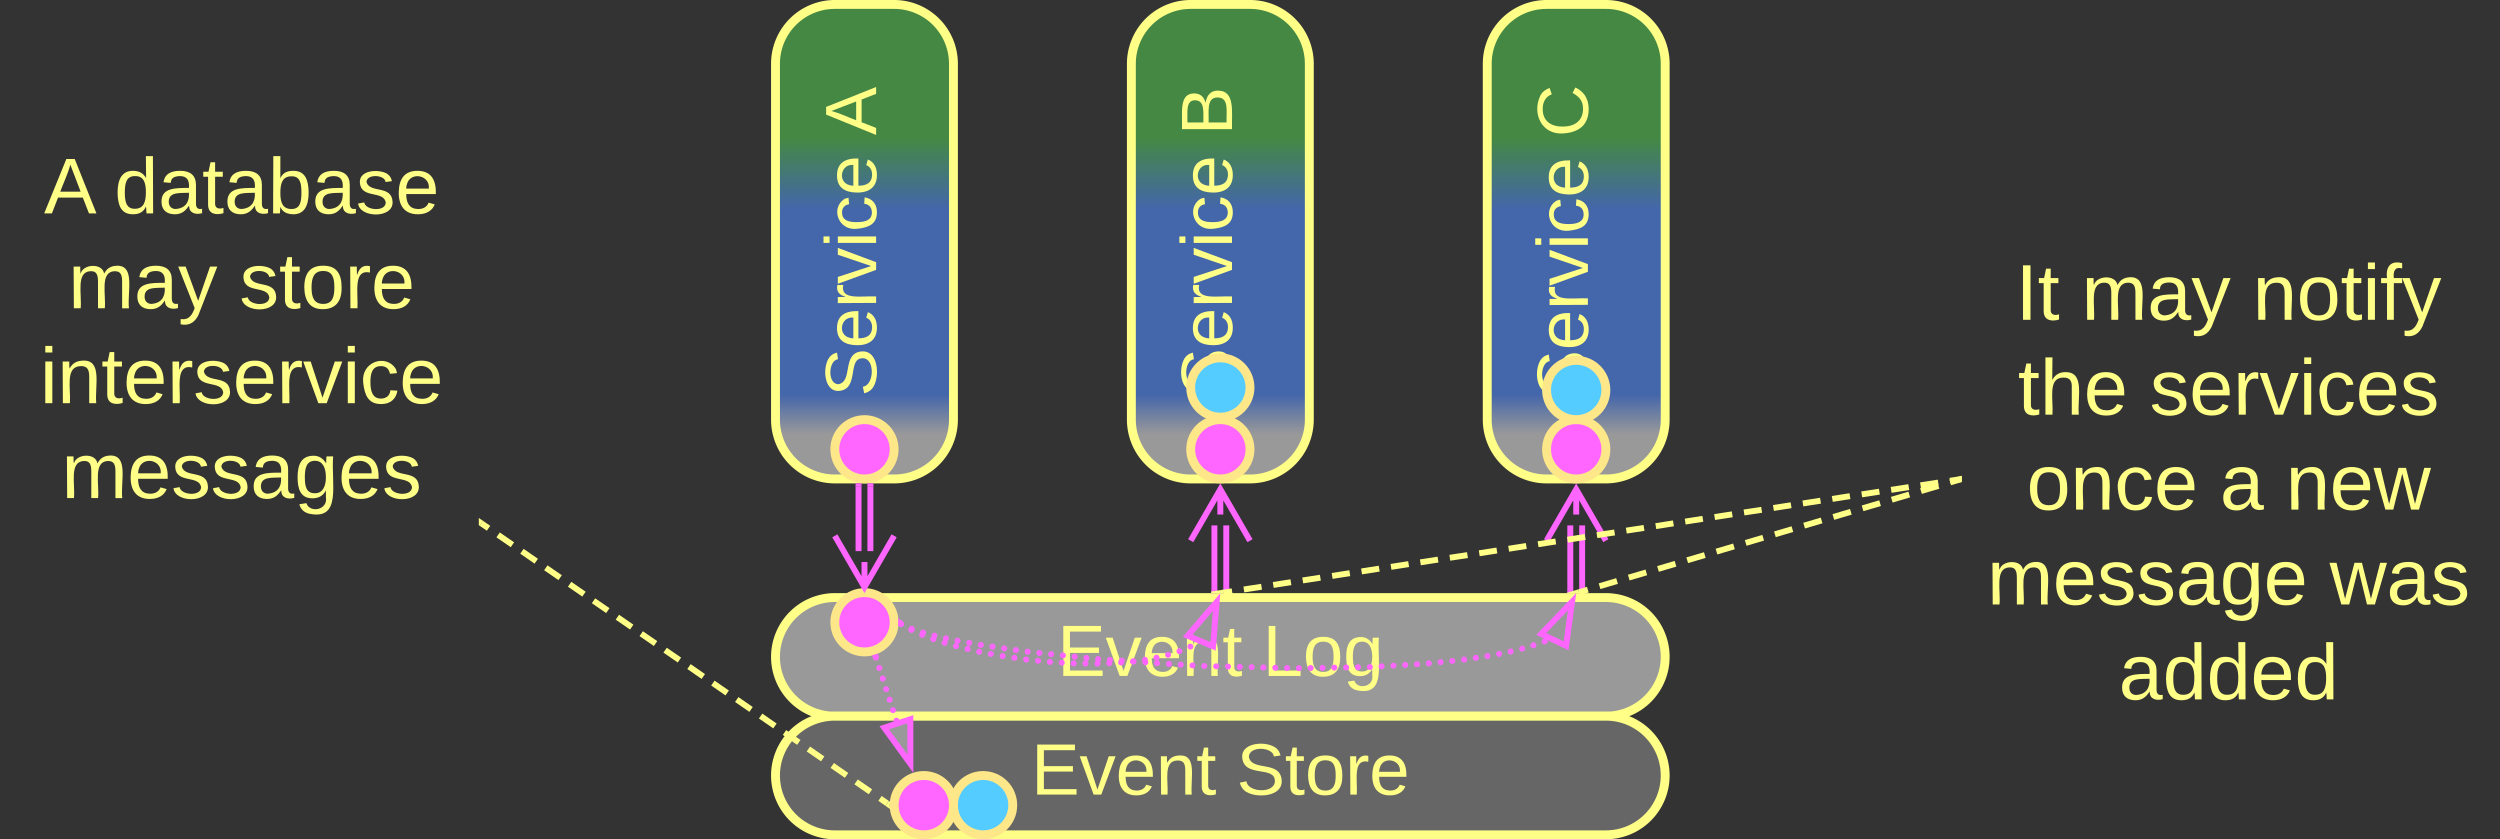 <svg xmlns="http://www.w3.org/2000/svg" xmlns:xlink="http://www.w3.org/1999/xlink" xmlns:lucid="lucid" width="843" height="283"><rect width="100%" height="100%" fill="#333333" stroke="none"/><g transform="translate(-218.5 -558.5)" lucid:page-tab-id="0_0"><path d="M480 580a20 20 0 0 1 20-20h20a20 20 0 0 1 20 20v120a20 20 0 0 1-20 20h-20a20 20 0 0 1-20-20z" stroke="#ff8" stroke-width="3" fill="url(#a)"/><use xlink:href="#b" transform="matrix(-1.8369701987210297e-16,-1,1,-1.8369701987210297e-16,485,715) translate(22.784 28.931)"/><use xlink:href="#c" transform="matrix(-1.8369701987210297e-16,-1,1,-1.8369701987210297e-16,485,715) translate(110.92 28.931)"/><path d="M600 580a20 20 0 0 1 20-20h20a20 20 0 0 1 20 20v120a20 20 0 0 1-20 20h-20a20 20 0 0 1-20-20z" stroke="#ff8" stroke-width="3" fill="url(#d)"/><use xlink:href="#b" transform="matrix(-1.8369701987210297e-16,-1,1,-1.8369701987210297e-16,605,715) translate(22.784 28.931)"/><use xlink:href="#e" transform="matrix(-1.8369701987210297e-16,-1,1,-1.8369701987210297e-16,605,715) translate(110.92 28.931)"/><path d="M720 580a20 20 0 0 1 20-20h20a20 20 0 0 1 20 20v120a20 20 0 0 1-20 20h-20a20 20 0 0 1-20-20z" stroke="#ff8" stroke-width="3" fill="url(#f)"/><use xlink:href="#b" transform="matrix(-1.8369701987210297e-16,-1,1,-1.8369701987210297e-16,725,715) translate(22.139 28.931)"/><use xlink:href="#g" transform="matrix(-1.8369701987210297e-16,-1,1,-1.8369701987210297e-16,725,715) translate(110.275 28.931)"/><path d="M752 735.66v21.84M748 735.66v21.84M740 740.82l10-17.32 10 17.32m-10-17.32v8.5" stroke="#f6f" stroke-width="2" fill="none"/><path d="M752.98 758.5H751v-1.03H753zM748.98 758.5H747v-1.03H749z" stroke="#f6f" stroke-width=".05" fill="#f6f"/><path d="M480 780a20 20 0 0 1 20-20h260a20 20 0 0 1 20 20 20 20 0 0 1-20 20H500a20 20 0 0 1-20-20z" stroke="#ff8" stroke-width="3" fill="#999"/><use xlink:href="#h" transform="matrix(1,0,0,1,485,765) translate(90.005 21.431)"/><use xlink:href="#i" transform="matrix(1,0,0,1,485,765) translate(159.264 21.431)"/><path d="M632 735.66v21.84M628 735.66v21.84M620 740.82l10-17.32 10 17.32m-10-17.32v8.5" stroke="#f6f" stroke-width="2" fill="none"/><path d="M632.98 758.5H631v-1.03H633zM628.98 758.5H627v-1.03H629z" stroke="#f6f" stroke-width=".05" fill="#f6f"/><path d="M220 606a6 6 0 0 1 6-6h148a6 6 0 0 1 6 6v129.67a6 6 0 0 1-6 6H226a6 6 0 0 1-6-6z" stroke="#ff8" stroke-opacity="0" stroke-width="3" fill="#999" fill-opacity="0"/><use xlink:href="#j" transform="matrix(1,0,0,1,225,605) translate(8.333 25.458)"/><use xlink:href="#k" transform="matrix(1,0,0,1,225,605) translate(32.037 25.458)"/><use xlink:href="#l" transform="matrix(1,0,0,1,225,605) translate(16.556 57.458)"/><use xlink:href="#m" transform="matrix(1,0,0,1,225,605) translate(74.259 57.458)"/><use xlink:href="#n" transform="matrix(1,0,0,1,225,605) translate(7 89.458)"/><use xlink:href="#o" transform="matrix(1,0,0,1,225,605) translate(14.296 121.458)"/><path d="M880 646a6 6 0 0 1 6-6h168a6 6 0 0 1 6 6v148a6 6 0 0 1-6 6H886a6 6 0 0 1-6-6z" stroke="#ff8" stroke-opacity="0" stroke-width="3" fill="#999" fill-opacity="0"/><use xlink:href="#p" transform="matrix(1,0,0,1,885,645) translate(13.222 21.333)"/><use xlink:href="#l" transform="matrix(1,0,0,1,885,645) translate(35.444 21.333)"/><use xlink:href="#q" transform="matrix(1,0,0,1,885,645) translate(93.148 21.333)"/><use xlink:href="#r" transform="matrix(1,0,0,1,885,645) translate(13.963 53.333)"/><use xlink:href="#s" transform="matrix(1,0,0,1,885,645) translate(58.407 53.333)"/><use xlink:href="#t" transform="matrix(1,0,0,1,885,645) translate(16.889 85.333)"/><use xlink:href="#u" transform="matrix(1,0,0,1,885,645) translate(82.074 85.333)"/><use xlink:href="#v" transform="matrix(1,0,0,1,885,645) translate(104.296 85.333)"/><use xlink:href="#w" transform="matrix(1,0,0,1,885,645) translate(3.593 117.333)"/><use xlink:href="#x" transform="matrix(1,0,0,1,885,645) translate(119.074 117.333)"/><use xlink:href="#y" transform="matrix(1,0,0,1,885,645) translate(47.963 149.333)"/><path d="M750.96 758.22l2.95-.88m3.96-1.17l5.9-1.75m3.95-1.16l5.92-1.75m3.94-1.16l5.9-1.75m3.95-1.18l5.93-1.75m3.94-1.17l5.9-1.75m3.95-1.17l5.9-1.75m3.95-1.16l5.9-1.75m3.95-1.17l5.9-1.75m3.96-1.17l5.9-1.75m3.95-1.17l5.9-1.74m3.95-1.16l5.9-1.76m3.95-1.16l5.9-1.75m3.96-1.17l2.94-.88" stroke="#ff8" stroke-width="2" fill="none"/><path d="M751.07 758.5h-4.2l-.02-.08 3.86-1.15zM880 721.02l-.7.2-.56-1.86 1.26-.38z" stroke="#ff8" stroke-width=".05" fill="#ff8"/><path d="M480 820a20 20 0 0 1 20-20h260a20 20 0 0 1 20 20 20 20 0 0 1-20 20H500a20 20 0 0 1-20-20z" stroke="#ff8" stroke-width="3" fill="#666"/><use xlink:href="#h" transform="matrix(1,0,0,1,485,805) translate(81.212 21.431)"/><use xlink:href="#z" transform="matrix(1,0,0,1,485,805) translate(150.471 21.431)"/><path d="M560 830c0 5.52-4.48 10-10 10s-10-4.48-10-10 4.48-10 10-10 10 4.48 10 10z" stroke="#fee789" stroke-width="3" fill="#5cf"/><path d="M520 710c0 5.52-4.48 10-10 10s-10-4.48-10-10 4.48-10 10-10 10 4.48 10 10zM520 768.33c0 5.53-4.48 10-10 10s-10-4.47-10-10c0-5.52 4.48-10 10-10s10 4.48 10 10z" stroke="#fee789" stroke-width="3" fill="#f6f"/><path d="M512 722.5v21.84M508 722.5v21.84" stroke="#f6f" stroke-width="2" fill="none"/><path d="M512.98 722.53h-1.96v-1.03H513zM508.98 722.53h-1.96v-1.03h1.96z" stroke="#f6f" stroke-width=".05" fill="#f6f"/><path d="M520 739.18l-10 17.32-10-17.32m10 17.32V748" stroke="#f6f" stroke-width="2" fill="none"/><path d="M540 830c0 5.52-4.48 10-10 10s-10-4.48-10-10 4.48-10 10-10 10 4.48 10 10z" stroke="#fee789" stroke-width="3" fill="#f6f"/><path d="M512.86 780.24a1 1 0 0 1 1-1 1 1 0 0 1 1 1 1 1 0 0 1-1 1 1 1 0 0 1-1-1v-.02m1.15 3.57v-.02a1 1 0 0 1 1-1 1 1 0 0 1 1 1 1 1 0 0 1-1 1 1 1 0 0 1-1-1m1.16 3.55a1 1 0 0 1 1-1 1 1 0 0 1 1 1 1 1 0 0 1-1 1 1 1 0 0 1-1-1v-.02m1.15 3.58a1 1 0 0 1 1-1 1 1 0 0 1 1 1 1 1 0 0 1-1 1 1 1 0 0 1-1-1v-.02m1.16 3.56a1 1 0 0 1 1-1 1 1 0 0 1 1 1 1 1 0 0 1-1 1 1 1 0 0 1-1-1m1.15 3.55a1 1 0 0 1 1-1 1 1 0 0 1 1 1 1 1 0 0 1-1 1 1 1 0 0 1-1-1v-.02m1.16 3.57a1 1 0 0 1 1-1 1 1 0 0 1 1 1 1 1 0 0 1-1 1 1 1 0 0 1-1-1v-.02" fill="#f6f"/><path d="M514.8 779.96l-1.86.6-.37-1.12 1.07-.17.8-.42z" stroke="#f6f" stroke-width=".05" fill="#f6f"/><path d="M525.47 816.03l-8.8-12.14 8.8-2.87z" stroke="#f6f" stroke-width="2" fill="#999"/><path d="M640 710c0 5.52-4.48 10-10 10s-10-4.48-10-10 4.48-10 10-10 10 4.48 10 10z" stroke="#fee789" stroke-width="3" fill="#f6f"/><path d="M640 689.17c0 5.52-4.48 10-10 10s-10-4.48-10-10c0-5.53 4.48-10 10-10s10 4.47 10 10z" stroke="#fee789" stroke-width="3" fill="#5cf"/><path d="M760 710c0 5.52-4.48 10-10 10s-10-4.48-10-10 4.48-10 10-10 10 4.48 10 10z" stroke="#fee789" stroke-width="3" fill="#f6f"/><path d="M760 690c0 5.52-4.48 10-10 10s-10-4.48-10-10 4.48-10 10-10 10 4.48 10 10z" stroke="#fee789" stroke-width="3" fill="#5cf"/><path d="M521.34 768.9a1 1 0 0 1 1-1 1 1 0 0 1 1 1 1 1 0 0 1-1 1 1 1 0 0 1-1-1m3.47 2a1 1 0 0 1 1-1 1 1 0 0 1 1 1 1 1 0 0 1-1 1 1 1 0 0 1-1-1m3.66 1.68a1 1 0 0 1 1-1 1 1 0 0 1 1 1 1 1 0 0 1-1 1 1 1 0 0 1-1-1v-.03m3.75 1.45a1 1 0 0 1 1-1 1 1 0 0 1 1 1 1 1 0 0 1-1 1 1 1 0 0 1-1-1v-.02m3.82 1.28a1 1 0 0 1 1-1 1 1 0 0 1 1 1 1 1 0 0 1-1 1 1 1 0 0 1-1-1v-.02m3.85 1.15v-.02a1 1 0 0 1 1-1 1 1 0 0 1 1 1 1 1 0 0 1-1 1 1 1 0 0 1-1-1m3.9.97a1 1 0 0 1 1-1 1 1 0 0 1 1 1 1 1 0 0 1-1 1 1 1 0 0 1-1-1v-.02m3.9.93a1 1 0 0 1 1-1 1 1 0 0 1 1 1 1 1 0 0 1-1 1 1 1 0 0 1-1-1v-.02m3.94.8V779a1 1 0 0 1 1-1 1 1 0 0 1 1 1 1 1 0 0 1-1 1 1 1 0 0 1-1-1m3.96.73a1 1 0 0 1 1-1 1 1 0 0 1 1 1 1 1 0 0 1-1 1 1 1 0 0 1-1-1v-.02m3.97.6a1 1 0 0 1 1-1 1 1 0 0 1 1 1 1 1 0 0 1-1 1 1 1 0 0 1-1-1m3.97.58a1 1 0 0 1 1-1 1 1 0 0 1 1 1 1 1 0 0 1-1 1 1 1 0 0 1-1-1m4 .42a1 1 0 0 1 1-1 1 1 0 0 1 1 1 1 1 0 0 1-1 1 1 1 0 0 1-1-1v-.02m4 .42a1 1 0 0 1 1-1 1 1 0 0 1 1 1 1 1 0 0 1-1 1 1 1 0 0 1-1-1v-.02m4 .26a1 1 0 0 1 1-1 1 1 0 0 1 1 1 1 1 0 0 1-1 1 1 1 0 0 1-1-1v-.02m4 .24a1 1 0 0 1 1-1 1 1 0 0 1 1 1 1 1 0 0 1-1 1 1 1 0 0 1-1-1m4 .07a1 1 0 0 1 1-1 1 1 0 0 1 1 1 1 1 0 0 1-1 1 1 1 0 0 1-1-1v-.02m4.02.05a1 1 0 0 1 1-1 1 1 0 0 1 1 1 1 1 0 0 1-1 1 1 1 0 0 1-1-1v-.02m4-.13a1 1 0 0 1 1-1 1 1 0 0 1 1 1 1 1 0 0 1-1 1 1 1 0 0 1-1-1m4-.23a1 1 0 0 1 1-1 1 1 0 0 1 1 1 1 1 0 0 1-1 1 1 1 0 0 1-1-1v-.02m4-.35a1 1 0 0 1 1-1 1 1 0 0 1 1 1 1 1 0 0 1-1 1 1 1 0 0 1-1-1v-.02m4-.5a1 1 0 0 1 1-1 1 1 0 0 1 1 1 1 1 0 0 1-1 1 1 1 0 0 1-1-1v-.02m3.93-.7v-.02a1 1 0 0 1 1-1 1 1 0 0 1 1 1 1 1 0 0 1-1 1 1 1 0 0 1-1-1m3.9-.94a1 1 0 0 1 1-1 1 1 0 0 1 1 1 1 1 0 0 1-1 1 1 1 0 0 1-1-1v-.02m3.82-1.2a1 1 0 0 1 1-1 1 1 0 0 1 1 1 1 1 0 0 1-1 1 1 1 0 0 1-1-1v-.02m3.7-1.55a1 1 0 0 1 1-1 1 1 0 0 1 1 1 1 1 0 0 1-1 1 1 1 0 0 1-1-1v-.02" fill="#f6f"/><path d="M522.9 768.12l-1.1 1.6-.45-.32.17-1.04-.18-1.33z" stroke="#f6f" stroke-width=".05" fill="#f6f"/><path d="M628.75 761.5l-1.2 14.94-8.57-3.57z" stroke="#f6f" stroke-width="2" fill="#999"/><path d="M521.35 768.9v-.02a1 1 0 0 1 1-1 1 1 0 0 1 1 1 1 1 0 0 1-1 1 1 1 0 0 1-1-1m3.62 1.67a1 1 0 0 1 1-1 1 1 0 0 1 1 1 1 1 0 0 1-1 1 1 1 0 0 1-1-1v-.02m3.78 1.27a1 1 0 0 1 1-1 1 1 0 0 1 1 1 1 1 0 0 1-1 1 1 1 0 0 1-1-1v-.02m3.85 1.06a1 1 0 0 1 1-1 1 1 0 0 1 1 1 1 1 0 0 1-1 1 1 1 0 0 1-1-1v-.02m3.88.94a1 1 0 0 1 1-1 1 1 0 0 1 1 1 1 1 0 0 1-1 1 1 1 0 0 1-1-1v-.02m3.9.8a1 1 0 0 1 1-1 1 1 0 0 1 1 1 1 1 0 0 1-1 1 1 1 0 0 1-1-1v-.02m3.92.77v-.02a1 1 0 0 1 1-1 1 1 0 0 1 1 1 1 1 0 0 1-1 1 1 1 0 0 1-1-1m3.93.7v-.02a1 1 0 0 1 1-1 1 1 0 0 1 1 1 1 1 0 0 1-1 1 1 1 0 0 1-1-1m3.94.6a1 1 0 0 1 1-1 1 1 0 0 1 1 1 1 1 0 0 1-1 1 1 1 0 0 1-1-1v-.02m3.95.6a1 1 0 0 1 1-1 1 1 0 0 1 1 1 1 1 0 0 1-1 1 1 1 0 0 1-1-1m3.94.6v-.02a1 1 0 0 1 1-1 1 1 0 0 1 1 1 1 1 0 0 1-1 1 1 1 0 0 1-1-1m3.95.53a1 1 0 0 1 1-1 1 1 0 0 1 1 1 1 1 0 0 1-1 1 1 1 0 0 1-1-1m3.97.43a1 1 0 0 1 1-1 1 1 0 0 1 1 1 1 1 0 0 1-1 1 1 1 0 0 1-1-1v-.02m3.97.44a1 1 0 0 1 1-1 1 1 0 0 1 1 1 1 1 0 0 1-1 1 1 1 0 0 1-1-1v-.02m3.96.44a1 1 0 0 1 1-1 1 1 0 0 1 1 1 1 1 0 0 1-1 1 1 1 0 0 1-1-1v-.02m3.97.44a1 1 0 0 1 1-1 1 1 0 0 1 1 1 1 1 0 0 1-1 1 1 1 0 0 1-1-1v-.02m3.96.45a1 1 0 0 1 1-1 1 1 0 0 1 1 1 1 1 0 0 1-1 1 1 1 0 0 1-1-1v-.02m3.96.44v-.02a1 1 0 0 1 1-1 1 1 0 0 1 1 1 1 1 0 0 1-1 1 1 1 0 0 1-1-1m3.97.3v-.02a1 1 0 0 1 1-1 1 1 0 0 1 1 1 1 1 0 0 1-1 1 1 1 0 0 1-1-1m3.98.27a1 1 0 0 1 1-1 1 1 0 0 1 1 1 1 1 0 0 1-1 1 1 1 0 0 1-1-1v-.02m3.97.3v-.02a1 1 0 0 1 1-1 1 1 0 0 1 1 1 1 1 0 0 1-1 1 1 1 0 0 1-1-1m3.98.27a1 1 0 0 1 1-1 1 1 0 0 1 1 1 1 1 0 0 1-1 1 1 1 0 0 1-1-1v-.02m3.98.28a1 1 0 0 1 1-1 1 1 0 0 1 1 1 1 1 0 0 1-1 1 1 1 0 0 1-1-1m3.98.27a1 1 0 0 1 1-1 1 1 0 0 1 1 1 1 1 0 0 1-1 1 1 1 0 0 1-1-1v-.02m3.98.28a1 1 0 0 1 1-1 1 1 0 0 1 1 1 1 1 0 0 1-1 1 1 1 0 0 1-1-1v-.02m3.97.3v-.02a1 1 0 0 1 1-1 1 1 0 0 1 1 1 1 1 0 0 1-1 1 1 1 0 0 1-1-1m4 .2a1 1 0 0 1 1-1 1 1 0 0 1 1 1 1 1 0 0 1-1 1 1 1 0 0 1-1-1v-.02m3.98.1a1 1 0 0 1 1-1 1 1 0 0 1 1 1 1 1 0 0 1-1 1 1 1 0 0 1-1-1m4 .1a1 1 0 0 1 1-1 1 1 0 0 1 1 1 1 1 0 0 1-1 1 1 1 0 0 1-1-1m3.97.1a1 1 0 0 1 1-1 1 1 0 0 1 1 1 1 1 0 0 1-1 1 1 1 0 0 1-1-1m4 .1a1 1 0 0 1 1-1 1 1 0 0 1 1 1 1 1 0 0 1-1 1 1 1 0 0 1-1-1m3.97.1a1 1 0 0 1 1-1 1 1 0 0 1 1 1 1 1 0 0 1-1 1 1 1 0 0 1-1-1v-.02m4 .12a1 1 0 0 1 1-1 1 1 0 0 1 1 1 1 1 0 0 1-1 1 1 1 0 0 1-1-1v-.02m3.97.12a1 1 0 0 1 1-1 1 1 0 0 1 1 1 1 1 0 0 1-1 1 1 1 0 0 1-1-1v-.02m3.98.07a1 1 0 0 1 1-1 1 1 0 0 1 1 1 1 1 0 0 1-1 1 1 1 0 0 1-1-1m3.98-.06a1 1 0 0 1 1-1 1 1 0 0 1 1 1 1 1 0 0 1-1 1 1 1 0 0 1-1-1v-.02m4-.05a1 1 0 0 1 1-1 1 1 0 0 1 1 1 1 1 0 0 1-1 1 1 1 0 0 1-1-1v-.02m3.97-.05a1 1 0 0 1 1-1 1 1 0 0 1 1 1 1 1 0 0 1-1 1 1 1 0 0 1-1-1v-.02m4-.04a1 1 0 0 1 1-1 1 1 0 0 1 1 1 1 1 0 0 1-1 1 1 1 0 0 1-1-1v-.02m3.97-.05a1 1 0 0 1 1-1 1 1 0 0 1 1 1 1 1 0 0 1-1 1 1 1 0 0 1-1-1v-.02m4-.05a1 1 0 0 1 1-1 1 1 0 0 1 1 1 1 1 0 0 1-1 1 1 1 0 0 1-1-1v-.02m3.97-.2v-.02a1 1 0 0 1 1-1 1 1 0 0 1 1 1 1 1 0 0 1-1 1 1 1 0 0 1-1-1m3.98-.23a1 1 0 0 1 1-1 1 1 0 0 1 1 1 1 1 0 0 1-1 1 1 1 0 0 1-1-1v-.02m3.98-.2a1 1 0 0 1 1-1 1 1 0 0 1 1 1 1 1 0 0 1-1 1 1 1 0 0 1-1-1v-.02m3.98-.2v-.02a1 1 0 0 1 1-1 1 1 0 0 1 1 1 1 1 0 0 1-1 1 1 1 0 0 1-1-1m3.98-.32a1 1 0 0 1 1-1 1 1 0 0 1 1 1 1 1 0 0 1-1 1 1 1 0 0 1-1-1v-.02m3.97-.38a1 1 0 0 1 1-1 1 1 0 0 1 1 1 1 1 0 0 1-1 1 1 1 0 0 1-1-1v-.02m3.96-.38a1 1 0 0 1 1-1 1 1 0 0 1 1 1 1 1 0 0 1-1 1 1 1 0 0 1-1-1v-.02m3.97-.45a1 1 0 0 1 1-1 1 1 0 0 1 1 1 1 1 0 0 1-1 1 1 1 0 0 1-1-1v-.02m3.95-.55a1 1 0 0 1 1-1 1 1 0 0 1 1 1 1 1 0 0 1-1 1 1 1 0 0 1-1-1m3.94-.6a1 1 0 0 1 1-1 1 1 0 0 1 1 1 1 1 0 0 1-1 1 1 1 0 0 1-1-1m3.92-.73a1 1 0 0 1 1-1 1 1 0 0 1 1 1 1 1 0 0 1-1 1 1 1 0 0 1-1-1m3.9-.82a1 1 0 0 1 1-1 1 1 0 0 1 1 1 1 1 0 0 1-1 1 1 1 0 0 1-1-1v-.02m3.87-.93a1 1 0 0 1 1-1 1 1 0 0 1 1 1 1 1 0 0 1-1 1 1 1 0 0 1-1-1v-.02m3.82-1.1a1 1 0 0 1 1-1 1 1 0 0 1 1 1 1 1 0 0 1-1 1 1 1 0 0 1-1-1v-.02m3.76-1.3a1 1 0 0 1 1-1 1 1 0 0 1 1 1 1 1 0 0 1-1 1 1 1 0 0 1-1-1v-.02" fill="#f6f"/><path d="M522.9 768.12l-1.1 1.6-.45-.3.17-1.06-.18-1.34z" stroke="#f6f" stroke-width=".05" fill="#f6f"/><path d="M748.6 761.4l-2.02 14.88-8.35-4.02z" stroke="#f6f" stroke-width="2" fill="#999"/><path d="M380.82 734.97l2.42 1.66m3.22 2.23l4.83 3.33m3.2 2.2l4.84 3.35m3.22 2.22l4.83 3.33m3.2 2.23l4.84 3.33m3.22 2.23l4.82 3.32m3.22 2.22l4.84 3.34m3.2 2.22l4.84 3.33m3.22 2.23l4.83 3.33m3.22 2.2l4.83 3.35m3.22 2.22l4.83 3.33m3.22 2.22l4.83 3.34m3.22 2.22l4.83 3.34m3.22 2.22l4.83 3.33m3.22 2.23l4.83 3.33m3.22 2.22l4.83 3.34m3.22 2.2l4.83 3.34m3.22 2.23l2.4 1.66" stroke="#ff8" stroke-width="2" fill="none"/><path d="M381.4 734.18l-1.1 1.6-.3-.2v-2.37zM518.63 828.9l-.15 1.12.22 1.3-1.6-1.1 1.1-1.6z" stroke="#ff8" stroke-width=".05" fill="#ff8"/><path d="M631 758.35l2.97-.46m3.96-.62l5.96-.92m3.95-.6l5.96-.93m3.98-.6l5.95-.92m3.97-.6l5.95-.92m3.97-.6l5.95-.93m3.97-.6l5.95-.93m3.96-.6l5.95-.92m3.98-.62l5.95-.9m3.97-.62l5.95-.92m3.97-.6l5.95-.93m3.97-.6l5.96-.92m3.96-.6l5.96-.92m3.96-.62l5.96-.9m3.96-.62l5.96-.92m3.97-.6l5.95-.93m3.97-.6l5.95-.93m3.97-.6l5.95-.92m3.97-.62l5.94-.9m3.97-.62l5.96-.92m3.97-.6l5.95-.93m3.97-.6l5.95-.93m3.97-.6l5.96-.92m3.96-.6l5.95-.93m3.96-.6l5.97-.93m3.96-.6l2.98-.47" stroke="#ff8" stroke-width="2" fill="none"/><path d="M631.04 758.5h-4.07l-.08-.5 3.97-.62zM880 721l-.87.12-.3-1.93 1.17-.2z" stroke="#ff8" stroke-width=".05" fill="#ff8"/><defs><linearGradient gradientUnits="userSpaceOnUse" id="a" x1="480" y1="720" x2="480" y2="560"><stop offset="9.42%" stop-color="#999"/><stop offset="17.75%" stop-color="#46a"/><stop offset="56.88%" stop-color="#46a"/><stop offset="71.74%" stop-color="#484"/></linearGradient><path d="M185-189c-5-48-123-54-124 2 14 75 158 14 163 119 3 78-121 87-175 55-17-10-28-26-33-46l33-7c5 56 141 63 141-1 0-78-155-14-162-118-5-82 145-84 179-34 5 7 8 16 11 25" id="A" fill="#ff8"/><path d="M100-194c63 0 86 42 84 106H49c0 40 14 67 53 68 26 1 43-12 49-29l28 8c-11 28-37 45-77 45C44 4 14-33 15-96c1-61 26-98 85-98zm52 81c6-60-76-77-97-28-3 7-6 17-6 28h103" id="B" fill="#ff8"/><path d="M114-163C36-179 61-72 57 0H25l-1-190h30c1 12-1 29 2 39 6-27 23-49 58-41v29" id="C" fill="#ff8"/><path d="M108 0H70L1-190h34L89-25l56-165h34" id="D" fill="#ff8"/><path d="M24-231v-30h32v30H24zM24 0v-190h32V0H24" id="E" fill="#ff8"/><path d="M96-169c-40 0-48 33-48 73s9 75 48 75c24 0 41-14 43-38l32 2c-6 37-31 61-74 61-59 0-76-41-82-99-10-93 101-131 147-64 4 7 5 14 7 22l-32 3c-4-21-16-35-41-35" id="F" fill="#ff8"/><g id="b"><use transform="matrix(0.068,0,0,0.068,0,0)" xlink:href="#A"/><use transform="matrix(0.068,0,0,0.068,16.296,0)" xlink:href="#B"/><use transform="matrix(0.068,0,0,0.068,29.877,0)" xlink:href="#C"/><use transform="matrix(0.068,0,0,0.068,37.957,0)" xlink:href="#D"/><use transform="matrix(0.068,0,0,0.068,50.179,0)" xlink:href="#E"/><use transform="matrix(0.068,0,0,0.068,55.543,0)" xlink:href="#F"/><use transform="matrix(0.068,0,0,0.068,67.765,0)" xlink:href="#B"/></g><path d="M205 0l-28-72H64L36 0H1l101-248h38L239 0h-34zm-38-99l-47-123c-12 45-31 82-46 123h93" id="G" fill="#ff8"/><use transform="matrix(0.068,0,0,0.068,0,0)" xlink:href="#G" id="c"/><linearGradient gradientUnits="userSpaceOnUse" id="d" x1="600" y1="720" x2="600" y2="560"><stop offset="9.42%" stop-color="#999"/><stop offset="17.75%" stop-color="#46a"/><stop offset="56.88%" stop-color="#46a"/><stop offset="71.74%" stop-color="#484"/></linearGradient><path d="M160-131c35 5 61 23 61 61C221 17 115-2 30 0v-248c76 3 177-17 177 60 0 33-19 50-47 57zm-97-11c50-1 110 9 110-42 0-47-63-36-110-37v79zm0 115c55-2 124 14 124-45 0-56-70-42-124-44v89" id="H" fill="#ff8"/><use transform="matrix(0.068,0,0,0.068,0,0)" xlink:href="#H" id="e"/><linearGradient gradientUnits="userSpaceOnUse" id="f" x1="720" y1="720" x2="720" y2="560"><stop offset="9.42%" stop-color="#999"/><stop offset="17.75%" stop-color="#46a"/><stop offset="56.88%" stop-color="#46a"/><stop offset="71.74%" stop-color="#484"/></linearGradient><path d="M212-179c-10-28-35-45-73-45-59 0-87 40-87 99 0 60 29 101 89 101 43 0 62-24 78-52l27 14C228-24 195 4 139 4 59 4 22-46 18-125c-6-104 99-153 187-111 19 9 31 26 39 46" id="I" fill="#ff8"/><use transform="matrix(0.068,0,0,0.068,0,0)" xlink:href="#I" id="g"/><path d="M30 0v-248h187v28H63v79h144v27H63v87h162V0H30" id="J" fill="#ff8"/><path d="M117-194c89-4 53 116 60 194h-32v-121c0-31-8-49-39-48C34-167 62-67 57 0H25l-1-190h30c1 10-1 24 2 32 11-22 29-35 61-36" id="K" fill="#ff8"/><path d="M59-47c-2 24 18 29 38 22v24C64 9 27 4 27-40v-127H5v-23h24l9-43h21v43h35v23H59v120" id="L" fill="#ff8"/><g id="h"><use transform="matrix(0.068,0,0,0.068,0,0)" xlink:href="#J"/><use transform="matrix(0.068,0,0,0.068,16.296,0)" xlink:href="#D"/><use transform="matrix(0.068,0,0,0.068,28.519,0)" xlink:href="#B"/><use transform="matrix(0.068,0,0,0.068,42.099,0)" xlink:href="#K"/><use transform="matrix(0.068,0,0,0.068,55.679,0)" xlink:href="#L"/></g><path d="M30 0v-248h33v221h125V0H30" id="M" fill="#ff8"/><path d="M100-194c62-1 85 37 85 99 1 63-27 99-86 99S16-35 15-95c0-66 28-99 85-99zM99-20c44 1 53-31 53-75 0-43-8-75-51-75s-53 32-53 75 10 74 51 75" id="N" fill="#ff8"/><path d="M177-190C167-65 218 103 67 71c-23-6-38-20-44-43l32-5c15 47 100 32 89-28v-30C133-14 115 1 83 1 29 1 15-40 15-95c0-56 16-97 71-98 29-1 48 16 59 35 1-10 0-23 2-32h30zM94-22c36 0 50-32 50-73 0-42-14-75-50-75-39 0-46 34-46 75s6 73 46 73" id="O" fill="#ff8"/><g id="i"><use transform="matrix(0.068,0,0,0.068,0,0)" xlink:href="#M"/><use transform="matrix(0.068,0,0,0.068,13.58,0)" xlink:href="#N"/><use transform="matrix(0.068,0,0,0.068,27.16,0)" xlink:href="#O"/></g><use transform="matrix(0.074,0,0,0.074,0,0)" xlink:href="#G" id="j"/><path d="M85-194c31 0 48 13 60 33l-1-100h32l1 261h-30c-2-10 0-23-3-31C134-8 116 4 85 4 32 4 16-35 15-94c0-66 23-100 70-100zm9 24c-40 0-46 34-46 75 0 40 6 74 45 74 42 0 51-32 51-76 0-42-9-74-50-73" id="P" fill="#ff8"/><path d="M141-36C126-15 110 5 73 4 37 3 15-17 15-53c-1-64 63-63 125-63 3-35-9-54-41-54-24 1-41 7-42 31l-33-3c5-37 33-52 76-52 45 0 72 20 72 64v82c-1 20 7 32 28 27v20c-31 9-61-2-59-35zM48-53c0 20 12 33 32 33 41-3 63-29 60-74-43 2-92-5-92 41" id="Q" fill="#ff8"/><path d="M115-194c53 0 69 39 70 98 0 66-23 100-70 100C84 3 66-7 56-30L54 0H23l1-261h32v101c10-23 28-34 59-34zm-8 174c40 0 45-34 45-75 0-40-5-75-45-74-42 0-51 32-51 76 0 43 10 73 51 73" id="R" fill="#ff8"/><path d="M135-143c-3-34-86-38-87 0 15 53 115 12 119 90S17 21 10-45l28-5c4 36 97 45 98 0-10-56-113-15-118-90-4-57 82-63 122-42 12 7 21 19 24 35" id="S" fill="#ff8"/><g id="k"><use transform="matrix(0.074,0,0,0.074,0,0)" xlink:href="#P"/><use transform="matrix(0.074,0,0,0.074,14.815,0)" xlink:href="#Q"/><use transform="matrix(0.074,0,0,0.074,29.63,0)" xlink:href="#L"/><use transform="matrix(0.074,0,0,0.074,37.037,0)" xlink:href="#Q"/><use transform="matrix(0.074,0,0,0.074,51.852,0)" xlink:href="#R"/><use transform="matrix(0.074,0,0,0.074,66.667,0)" xlink:href="#Q"/><use transform="matrix(0.074,0,0,0.074,81.481,0)" xlink:href="#S"/><use transform="matrix(0.074,0,0,0.074,94.815,0)" xlink:href="#B"/></g><path d="M210-169c-67 3-38 105-44 169h-31v-121c0-29-5-50-35-48C34-165 62-65 56 0H25l-1-190h30c1 10-1 24 2 32 10-44 99-50 107 0 11-21 27-35 58-36 85-2 47 119 55 194h-31v-121c0-29-5-49-35-48" id="T" fill="#ff8"/><path d="M179-190L93 31C79 59 56 82 12 73V49c39 6 53-20 64-50L1-190h34L92-34l54-156h33" id="U" fill="#ff8"/><g id="l"><use transform="matrix(0.074,0,0,0.074,0,0)" xlink:href="#T"/><use transform="matrix(0.074,0,0,0.074,22.148,0)" xlink:href="#Q"/><use transform="matrix(0.074,0,0,0.074,36.963,0)" xlink:href="#U"/></g><g id="m"><use transform="matrix(0.074,0,0,0.074,0,0)" xlink:href="#S"/><use transform="matrix(0.074,0,0,0.074,13.333,0)" xlink:href="#L"/><use transform="matrix(0.074,0,0,0.074,20.741,0)" xlink:href="#N"/><use transform="matrix(0.074,0,0,0.074,35.556,0)" xlink:href="#C"/><use transform="matrix(0.074,0,0,0.074,44.37,0)" xlink:href="#B"/></g><g id="n"><use transform="matrix(0.074,0,0,0.074,0,0)" xlink:href="#E"/><use transform="matrix(0.074,0,0,0.074,5.852,0)" xlink:href="#K"/><use transform="matrix(0.074,0,0,0.074,20.667,0)" xlink:href="#L"/><use transform="matrix(0.074,0,0,0.074,28.074,0)" xlink:href="#B"/><use transform="matrix(0.074,0,0,0.074,42.889,0)" xlink:href="#C"/><use transform="matrix(0.074,0,0,0.074,51.704,0)" xlink:href="#S"/><use transform="matrix(0.074,0,0,0.074,65.037,0)" xlink:href="#B"/><use transform="matrix(0.074,0,0,0.074,79.852,0)" xlink:href="#C"/><use transform="matrix(0.074,0,0,0.074,88.667,0)" xlink:href="#D"/><use transform="matrix(0.074,0,0,0.074,102,0)" xlink:href="#E"/><use transform="matrix(0.074,0,0,0.074,107.852,0)" xlink:href="#F"/><use transform="matrix(0.074,0,0,0.074,121.185,0)" xlink:href="#B"/></g><g id="o"><use transform="matrix(0.074,0,0,0.074,0,0)" xlink:href="#T"/><use transform="matrix(0.074,0,0,0.074,22.148,0)" xlink:href="#B"/><use transform="matrix(0.074,0,0,0.074,36.963,0)" xlink:href="#S"/><use transform="matrix(0.074,0,0,0.074,50.296,0)" xlink:href="#S"/><use transform="matrix(0.074,0,0,0.074,63.63,0)" xlink:href="#Q"/><use transform="matrix(0.074,0,0,0.074,78.444,0)" xlink:href="#O"/><use transform="matrix(0.074,0,0,0.074,93.259,0)" xlink:href="#B"/><use transform="matrix(0.074,0,0,0.074,108.074,0)" xlink:href="#S"/></g><path d="M33 0v-248h34V0H33" id="V" fill="#ff8"/><g id="p"><use transform="matrix(0.074,0,0,0.074,0,0)" xlink:href="#V"/><use transform="matrix(0.074,0,0,0.074,7.407,0)" xlink:href="#L"/></g><path d="M101-234c-31-9-42 10-38 44h38v23H63V0H32v-167H5v-23h27c-7-52 17-82 69-68v24" id="W" fill="#ff8"/><g id="q"><use transform="matrix(0.074,0,0,0.074,0,0)" xlink:href="#K"/><use transform="matrix(0.074,0,0,0.074,14.815,0)" xlink:href="#N"/><use transform="matrix(0.074,0,0,0.074,29.63,0)" xlink:href="#L"/><use transform="matrix(0.074,0,0,0.074,37.037,0)" xlink:href="#E"/><use transform="matrix(0.074,0,0,0.074,42.889,0)" xlink:href="#W"/><use transform="matrix(0.074,0,0,0.074,50.296,0)" xlink:href="#U"/></g><path d="M106-169C34-169 62-67 57 0H25v-261h32l-1 103c12-21 28-36 61-36 89 0 53 116 60 194h-32v-121c2-32-8-49-39-48" id="X" fill="#ff8"/><g id="r"><use transform="matrix(0.074,0,0,0.074,0,0)" xlink:href="#L"/><use transform="matrix(0.074,0,0,0.074,7.407,0)" xlink:href="#X"/><use transform="matrix(0.074,0,0,0.074,22.222,0)" xlink:href="#B"/></g><g id="s"><use transform="matrix(0.074,0,0,0.074,0,0)" xlink:href="#S"/><use transform="matrix(0.074,0,0,0.074,13.333,0)" xlink:href="#B"/><use transform="matrix(0.074,0,0,0.074,28.148,0)" xlink:href="#C"/><use transform="matrix(0.074,0,0,0.074,36.963,0)" xlink:href="#D"/><use transform="matrix(0.074,0,0,0.074,50.296,0)" xlink:href="#E"/><use transform="matrix(0.074,0,0,0.074,56.148,0)" xlink:href="#F"/><use transform="matrix(0.074,0,0,0.074,69.481,0)" xlink:href="#B"/><use transform="matrix(0.074,0,0,0.074,84.296,0)" xlink:href="#S"/></g><g id="t"><use transform="matrix(0.074,0,0,0.074,0,0)" xlink:href="#N"/><use transform="matrix(0.074,0,0,0.074,14.815,0)" xlink:href="#K"/><use transform="matrix(0.074,0,0,0.074,29.63,0)" xlink:href="#F"/><use transform="matrix(0.074,0,0,0.074,42.963,0)" xlink:href="#B"/></g><use transform="matrix(0.074,0,0,0.074,0,0)" xlink:href="#Q" id="u"/><path d="M206 0h-36l-40-164L89 0H53L-1-190h32L70-26l43-164h34l41 164 42-164h31" id="Y" fill="#ff8"/><g id="v"><use transform="matrix(0.074,0,0,0.074,0,0)" xlink:href="#K"/><use transform="matrix(0.074,0,0,0.074,14.815,0)" xlink:href="#B"/><use transform="matrix(0.074,0,0,0.074,29.63,0)" xlink:href="#Y"/></g><g id="w"><use transform="matrix(0.074,0,0,0.074,0,0)" xlink:href="#T"/><use transform="matrix(0.074,0,0,0.074,22.148,0)" xlink:href="#B"/><use transform="matrix(0.074,0,0,0.074,36.963,0)" xlink:href="#S"/><use transform="matrix(0.074,0,0,0.074,50.296,0)" xlink:href="#S"/><use transform="matrix(0.074,0,0,0.074,63.63,0)" xlink:href="#Q"/><use transform="matrix(0.074,0,0,0.074,78.444,0)" xlink:href="#O"/><use transform="matrix(0.074,0,0,0.074,93.259,0)" xlink:href="#B"/></g><g id="x"><use transform="matrix(0.074,0,0,0.074,0,0)" xlink:href="#Y"/><use transform="matrix(0.074,0,0,0.074,19.185,0)" xlink:href="#Q"/><use transform="matrix(0.074,0,0,0.074,34,0)" xlink:href="#S"/></g><g id="y"><use transform="matrix(0.074,0,0,0.074,0,0)" xlink:href="#Q"/><use transform="matrix(0.074,0,0,0.074,14.815,0)" xlink:href="#P"/><use transform="matrix(0.074,0,0,0.074,29.63,0)" xlink:href="#P"/><use transform="matrix(0.074,0,0,0.074,44.444,0)" xlink:href="#B"/><use transform="matrix(0.074,0,0,0.074,59.259,0)" xlink:href="#P"/></g><g id="z"><use transform="matrix(0.068,0,0,0.068,0,0)" xlink:href="#A"/><use transform="matrix(0.068,0,0,0.068,16.296,0)" xlink:href="#L"/><use transform="matrix(0.068,0,0,0.068,23.086,0)" xlink:href="#N"/><use transform="matrix(0.068,0,0,0.068,36.667,0)" xlink:href="#C"/><use transform="matrix(0.068,0,0,0.068,44.747,0)" xlink:href="#B"/></g></defs></g></svg>